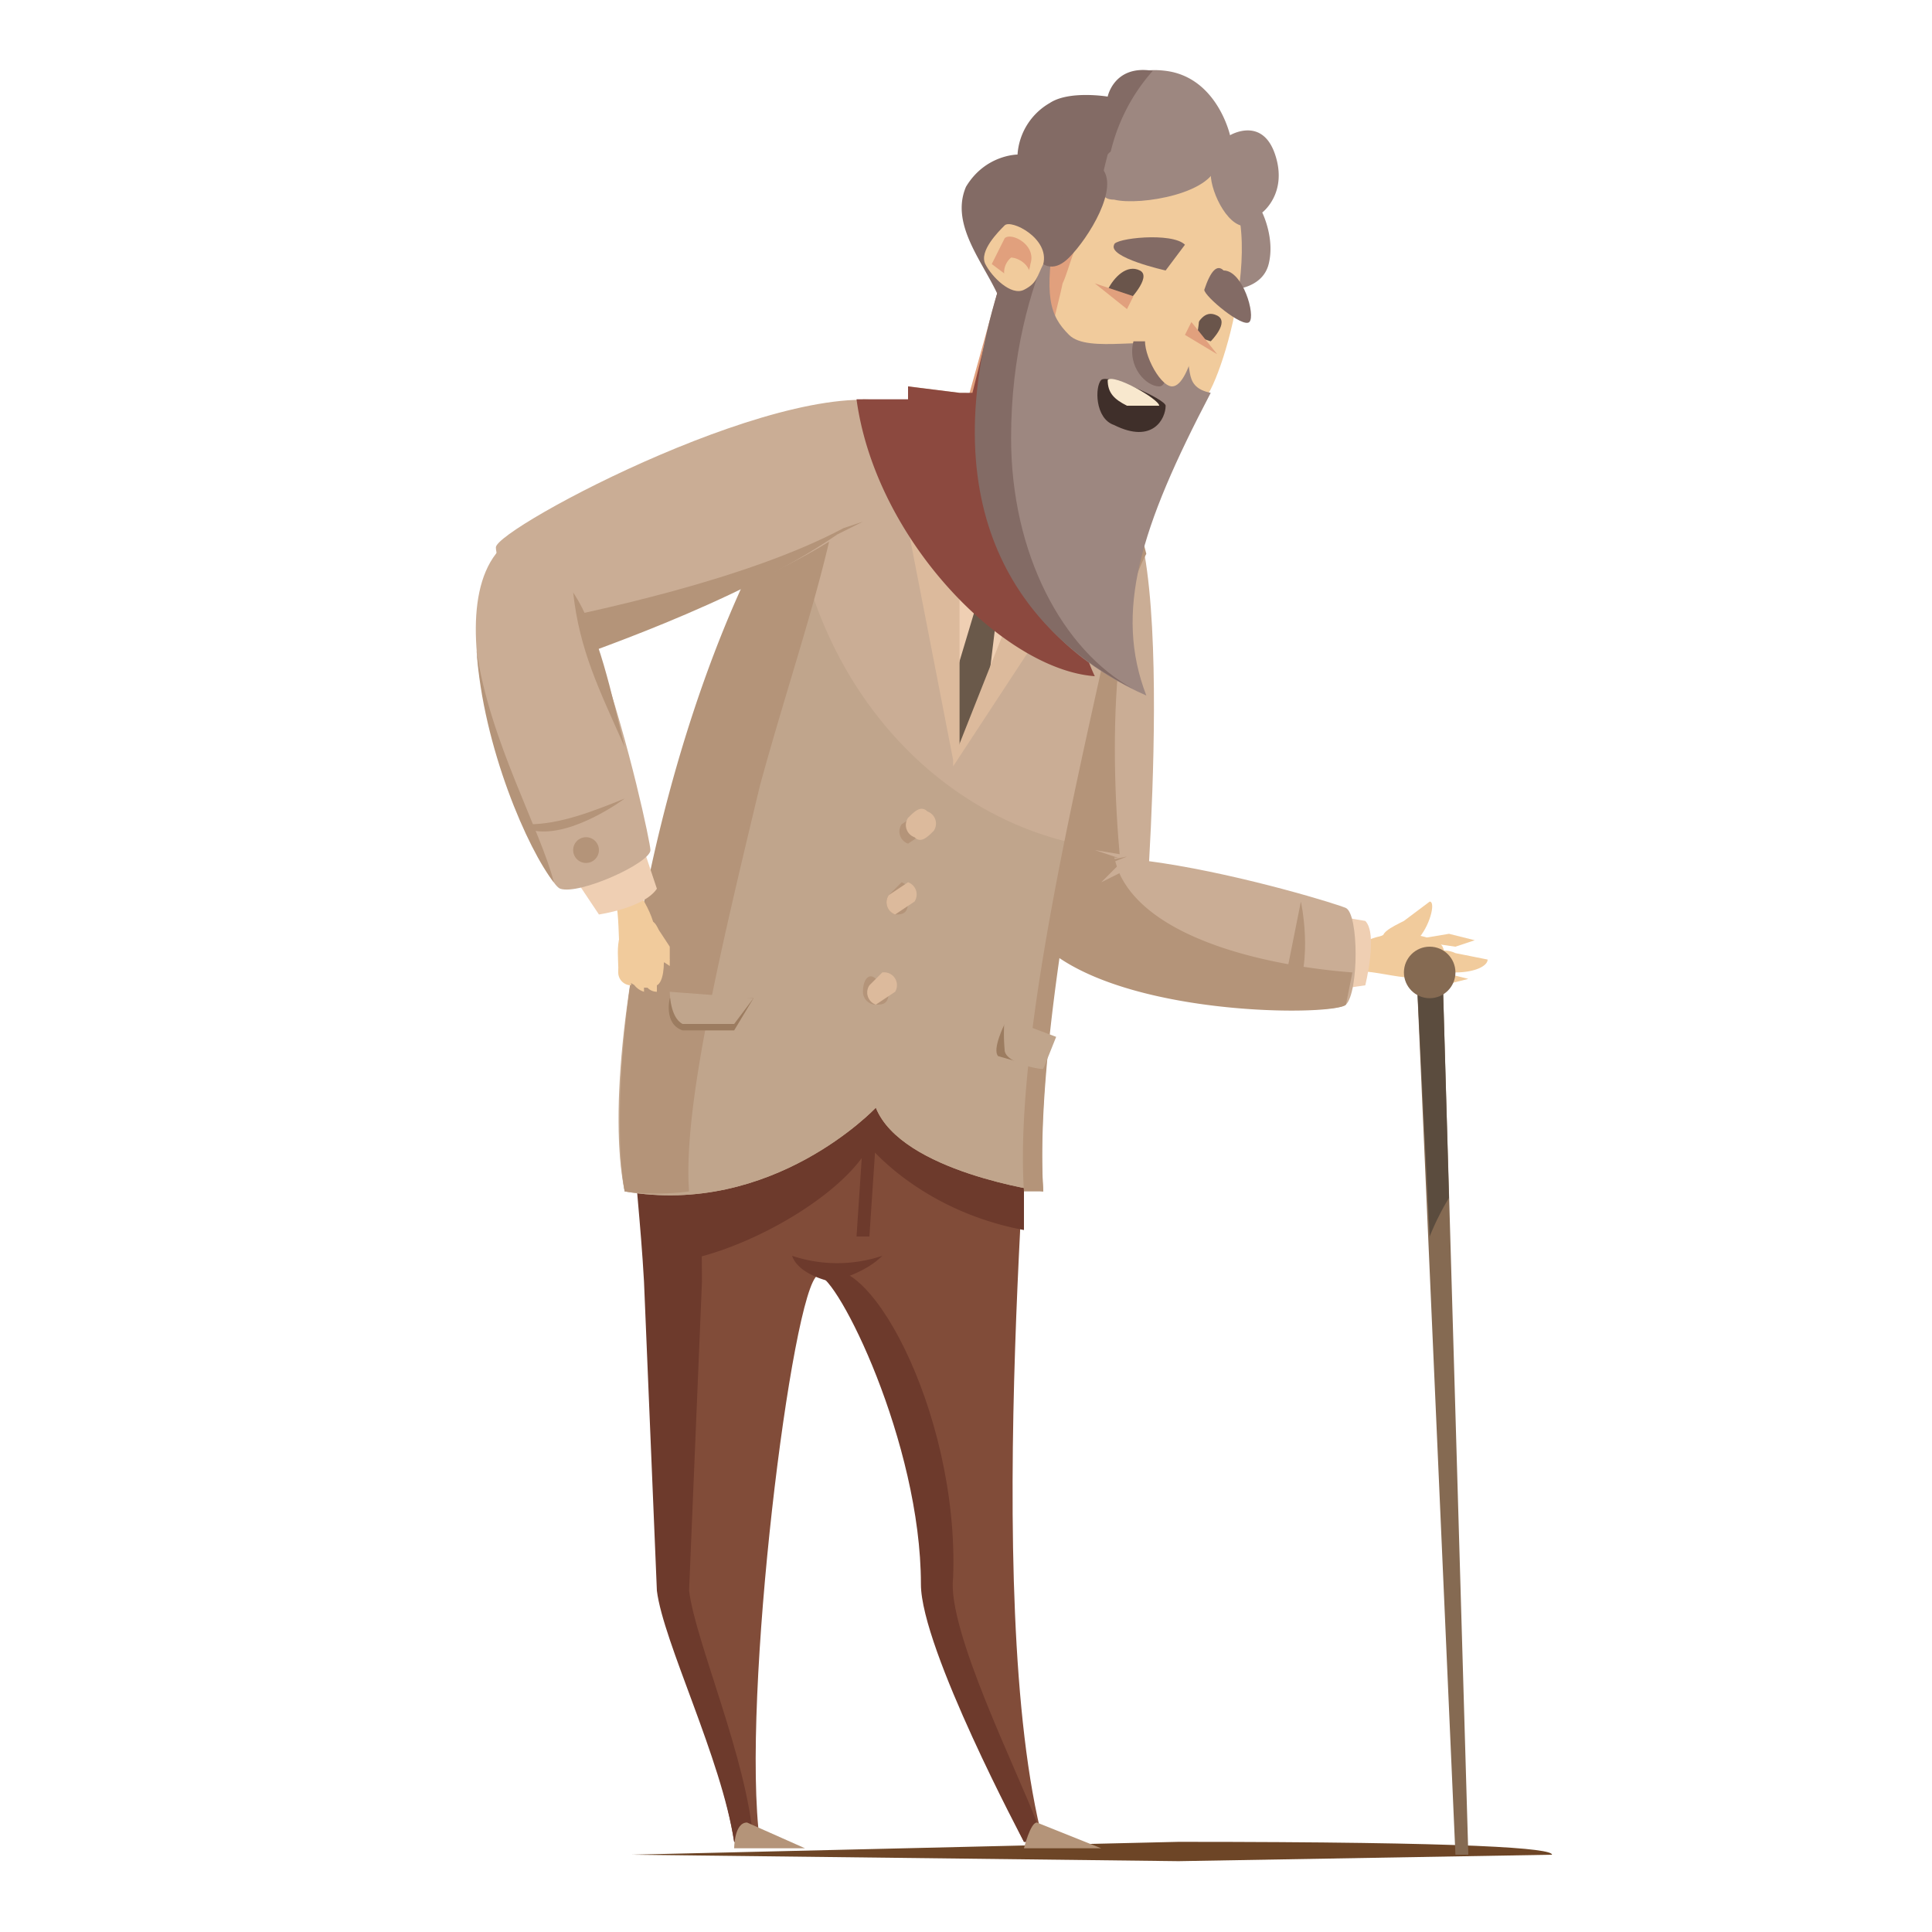 <svg xmlns="http://www.w3.org/2000/svg" viewBox="0 0 300 300"><defs><style>.cls-3{fill:#f1cb9c}.cls-4{fill:#efcfb3}.cls-5{fill:#9d8780}.cls-6{fill:#836b65}.cls-7{fill:#856a52}.cls-9{fill:#caad95}.cls-10{fill:#b49479}.cls-12{fill:#6d3a2c}.cls-13{fill:#c0a58c}.cls-15{fill:#dcba9c}.cls-16{fill:#e1a07d}.cls-19{fill:#9c7c60}.cls-20{fill:#6a554b}</style></defs><g style="isolation:isolate"><g id="Слой_1" data-name="Слой 1"><path d="M241 288c0-1-12-2-58-2l-85 2 85 1 58-1z" fill="#6d4526"/><path class="cls-3" d="M210 151c3-1 12 3 12-1 0-3-5-8-13-2z"/><path class="cls-3" d="M214 146c0 5 6 6 8 6s3-3 2-5-10-3-10-1z"/><path class="cls-3" d="M220 146c2-2 3-6 2-6l-4 3c-2 1-4 2-3 3s3 2 5 0z"/><path class="cls-3" d="M226 147l3-1-4-1-6 1 7 1zM226 151c3 0 5-1 5-2l-5-1c-2-1-5 0-5 1l5 2zM224 153l4-1-4-1h-5l5 2z"/><path class="cls-4" d="M205 154l7-1s2-8 0-10l-6-1z"/><path class="cls-5" d="M157 49c-1-6-9-12-6-19 3-6 8-6 8-6a10 10 0 0 1 5-8c3-2 8 0 8 0s1-6 9-5 10 10 10 10 5-3 7 3-2 9-2 9 2 4 1 8-6 4-6 4-32 18-34 4z"/><path class="cls-6" d="M172 26a29 29 0 0 1 7-15c-6-1-7 4-7 4s-6-1-9 1a10 10 0 0 0-5 8s-5 0-8 5c-3 7 5 14 6 20 2 8 15 5 24 1-6-5-9-14-8-24z"/><path class="cls-7" d="M220 152l6 136h2l-4-137-4 1z"/><path d="M225 186l-1-35-4 1 2 40a41 41 0 0 1 3-6z" fill="#5b4c3e"/><ellipse class="cls-7" cx="222" cy="151" rx="4" ry="4"/><path class="cls-9" d="M169 77c-13 11-11 62-8 64s17 2 17 0 6-76-9-64z"/><path class="cls-10" d="M178 86c-2-8-4-13-9-9-13 11-12 62-9 64l15 1c-2-12-4-43 3-56z"/><path class="cls-9" d="M160 142c7 15 47 16 49 14s2-14 0-15-58-18-49 1z"/><path class="cls-10" d="M174 136a15 15 0 0 1-1-3c-10-1-17 2-14 10 8 15 48 15 50 13l1-5c-13-1-31-5-36-15z"/><path d="M160 159c-1-4-53-25-60-3-4 10 1 24 2 42 2 21 1 44 1 49 1 8 9 26 11 39h4c-3-22 5-86 9-88s10 16 12 21 5 15 5 26 15 41 15 41h3c-10-38-1-124-2-127z" fill="#814c39"/><path class="cls-12" d="M109 199c0-18-2-33 3-43 2-6 7-8 13-9-12-2-22 0-25 9-4 10-1 25 0 43l2 48c1 8 10 26 12 39h3c-1-13-9-31-10-39l2-48zM148 245c1-26-14-53-21-47 3 0 16 26 16 48 0 10 16 40 16 40h3l-1-3c-3-8-14-30-13-38z"/><path class="cls-12" d="M123 195a22 22 0 0 0 14 0c-3 3-8 4-8 4s-5-1-6-4zM103 196c9 0 27-9 32-18 0 0 8 10 24 13v-11l-17-10-38 9z"/><path class="cls-9" d="M97 185c-5-24 10-91 37-123l27 1c2 1 13 11 15 17s-17 72-14 105c0 0-22-3-26-13 0 0-16 17-39 13z"/><path class="cls-13" d="M167 131c-23-5-41-26-44-53-20 34-30 86-26 107 23 4 39-13 39-13 4 10 26 13 26 13-1-14 2-35 5-54z"/><path class="cls-10" d="M176 80v-1c-2 17-19 76-17 106h3c-2-33 16-100 14-105zM131 65c-26 31-38 96-34 120a38 38 0 0 0 10 0c-1-13 5-38 11-63 6-22 14-43 13-57z"/><path class="cls-9" d="M140 63c-16-6-63 19-63 22s7 18 9 17c1 0 30-9 46-20 9-6 14-16 8-19z"/><path class="cls-10" d="M131 82c-15 8-39 13-49 15l5 6c2-1 27-9 43-20l4-2-3 1z"/><path class="cls-3" d="M95 138c2 4 0 13 3 13s7-5 0-14z"/><path class="cls-3" d="M101 143c-6-1-5 5-5 7 1 3 4 4 6 3s1-10-1-10z"/><path class="cls-3" d="M101 148l3 2v-3c-2-3-3-5-4-4-2 1-4 0 1 5z"/><path class="cls-3" d="M102 148a2 2 0 0 0-2 2h2l2-1-2-1zM100 152a2 2 0 0 0 2 2v-4l-2 2zM98 152a3 3 0 0 0 2 2v-2l-1-2-1 2zM96 151a2 2 0 0 0 2 2v-1l-1-3c-1-1-1 1-1 2z"/><path class="cls-4" d="M89 136l4 6s7-1 9-4l-2-6z"/><path class="cls-9" d="M77 86c-10 13 7 51 10 52s14-4 14-6-13-62-24-46z"/><path class="cls-10" d="M97 116c-2-8-4-18-8-24 1 9 4 15 8 24zM74 101c1 15 8 31 12 36-2-8-10-22-12-36z"/><path class="cls-4" d="M149 116c11-22 19-38 20-46 0 0-5-7-9-8h-13c-1 21 0 35 2 54z"/><path fill="#6a594a" d="M149 117l-1-11 9-30v1l-4 33-4 7z"/><path class="cls-15" d="M148 119v-1l21-53 7 2-10 18 3 2-21 32z"/><path class="cls-16" d="M150 63l5-18 16 7-3 17s-12 7-18-6z"/><path fill="#f5ddc9" d="M151 75l8-4-9-10h-1l2 14z"/><path class="cls-15" d="M149 117V61l-8-1 3 20-3 2 7 36 1-1z"/><path d="M170 105s-8-16 0-31a12 12 0 0 0 1-8l-2-1v-4a62 62 0 0 0-7-13l-7-3-4 16h-2v1-1l-8-1v2h-8c3 22 23 42 37 43z" style="mix-blend-mode:multiply" fill="#8c493f"/><path class="cls-3" d="M187 62c3-3 12-33-1-37s-24 12-25 17-3 15 2 18 16 10 24 2z"/><path class="cls-16" d="M165 61c-4-4-1-12 0-17 2-4 4-21 23-18a8 8 0 0 0-2-1c-12-4-24 12-25 17s-3 15 2 18a26 26 0 0 0 10 5 26 26 0 0 1-8-4z"/><path class="cls-5" d="M178 108c-16-7-34-25-22-63l8-10c-2 11-1 14 2 17s13 0 17 2c3 2 0 6 5 7-11 21-15 34-10 47z"/><path class="cls-6" d="M180 60c-2 0-5-3-4-7h5s1 7-1 7zM157 68c0-13 3-23 6-30l2-5c-3 0-10 12-10 12-11 36 5 54 21 62-11-6-19-21-19-39z"/><path class="cls-10" d="M138 154a2 2 0 0 0-2-2c-1-1-2 0-2 2a2 2 0 0 0 2 2c1 0 2 0 2-2zM141 140a2 2 0 0 0-1-3l-2 2a2 2 0 0 0 1 3c1 0 2 0 2-2zM144 129a2 2 0 0 0-1-3l-3 2a2 2 0 0 0 1 3l3-2z"/><path class="cls-15" d="M139 154a2 2 0 0 0-2-3l-2 2a2 2 0 0 0 1 3l3-2zM142 140a2 2 0 0 0-1-3l-3 2a2 2 0 0 0 1 3l3-2zM145 129a2 2 0 0 0-1-3c-1-1-2 0-3 1a2 2 0 0 0 1 3c1 1 2 0 3-1z"/><path class="cls-9" d="M176 134l-6-2 6 1z"/><path class="cls-9" d="M177 134l-6 3 4-4z"/><path class="cls-10" d="M170 134l5-1-5 2z"/><path class="cls-12" d="M134 177l-1 15h2l1-15z"/><path class="cls-19" d="M117 155h-13s-1 4 2 5h8l3-5z"/><path class="cls-13" d="M117 155l-13-1s0 4 2 5h8l3-4z"/><path class="cls-19" d="M156 159l7 3-1 4-7-2c-1-1 1-5 1-5z"/><path class="cls-13" d="M156 158l8 3-2 5c-1 0-6-1-6-3a28 28 0 0 1 0-5z"/><path class="cls-10" d="M82 128c5 0 10-2 15-4 0 0-8 6-14 5zM199 155l3-15s2 9-1 15z"/><path class="cls-20" d="M172 45c1-2 3-4 5-3s-2 5-2 5zM185 52c1-2 2-4 4-3s-1 4-1 4z"/><path class="cls-3" d="M182 60c-2 0-5-6-4-8s7-6 8-5-1 13-4 13z"/><path class="cls-6" d="M181 42s-9-2-8-4c0-1 9-2 11 0l-3 4zM187 45c0 1 6 6 7 5s-1-8-4-8c-1-1-2 0-3 3z"/><path class="cls-16" d="M175 48l1-2-6-2 5 4zM184 52l1-2 4 5-5-3z"/><ellipse class="cls-10" cx="91" cy="132" rx="2" ry="2"/><path class="cls-10" d="M125 287h-11s0-4 2-4l9 4zM171 287h-12s1-4 2-4l10 4z"/><path d="M173 66c-3-1-3-6-2-7s10 3 10 4c0 2-2 6-8 3z" fill="#3f2f2a"/><path d="M175 63h5c0-1-7-5-8-4 0 2 1 3 3 4z" fill="#f8e8ce"/><path class="cls-5" d="M172 24c-1 4-2 7 1 7 4 1 16-1 16-6 0-1-15-4-17-1z"/><path class="cls-6" d="M160 39c2 3 4 3 6 1 3-3 8-11 5-14-2-1-12 10-11 13z"/><path class="cls-5" d="M191 24c-2 0-3 1-3 3 0 3 3 9 6 8 1-1-1-11-3-11z"/><path class="cls-3" d="M162 41c1-4-5-7-6-6s-4 4-3 6 4 5 6 4 2-2 3-4z"/><path class="cls-16" d="M160 41c1-3-3-5-4-4l-2 4 4 3a4 4 0 0 0 2-3z"/><path class="cls-3" d="M160 43c0-2-2-3-3-3a3 3 0 0 0-1 3l2 2a3 3 0 0 0 2-2z"/></g></g></svg>